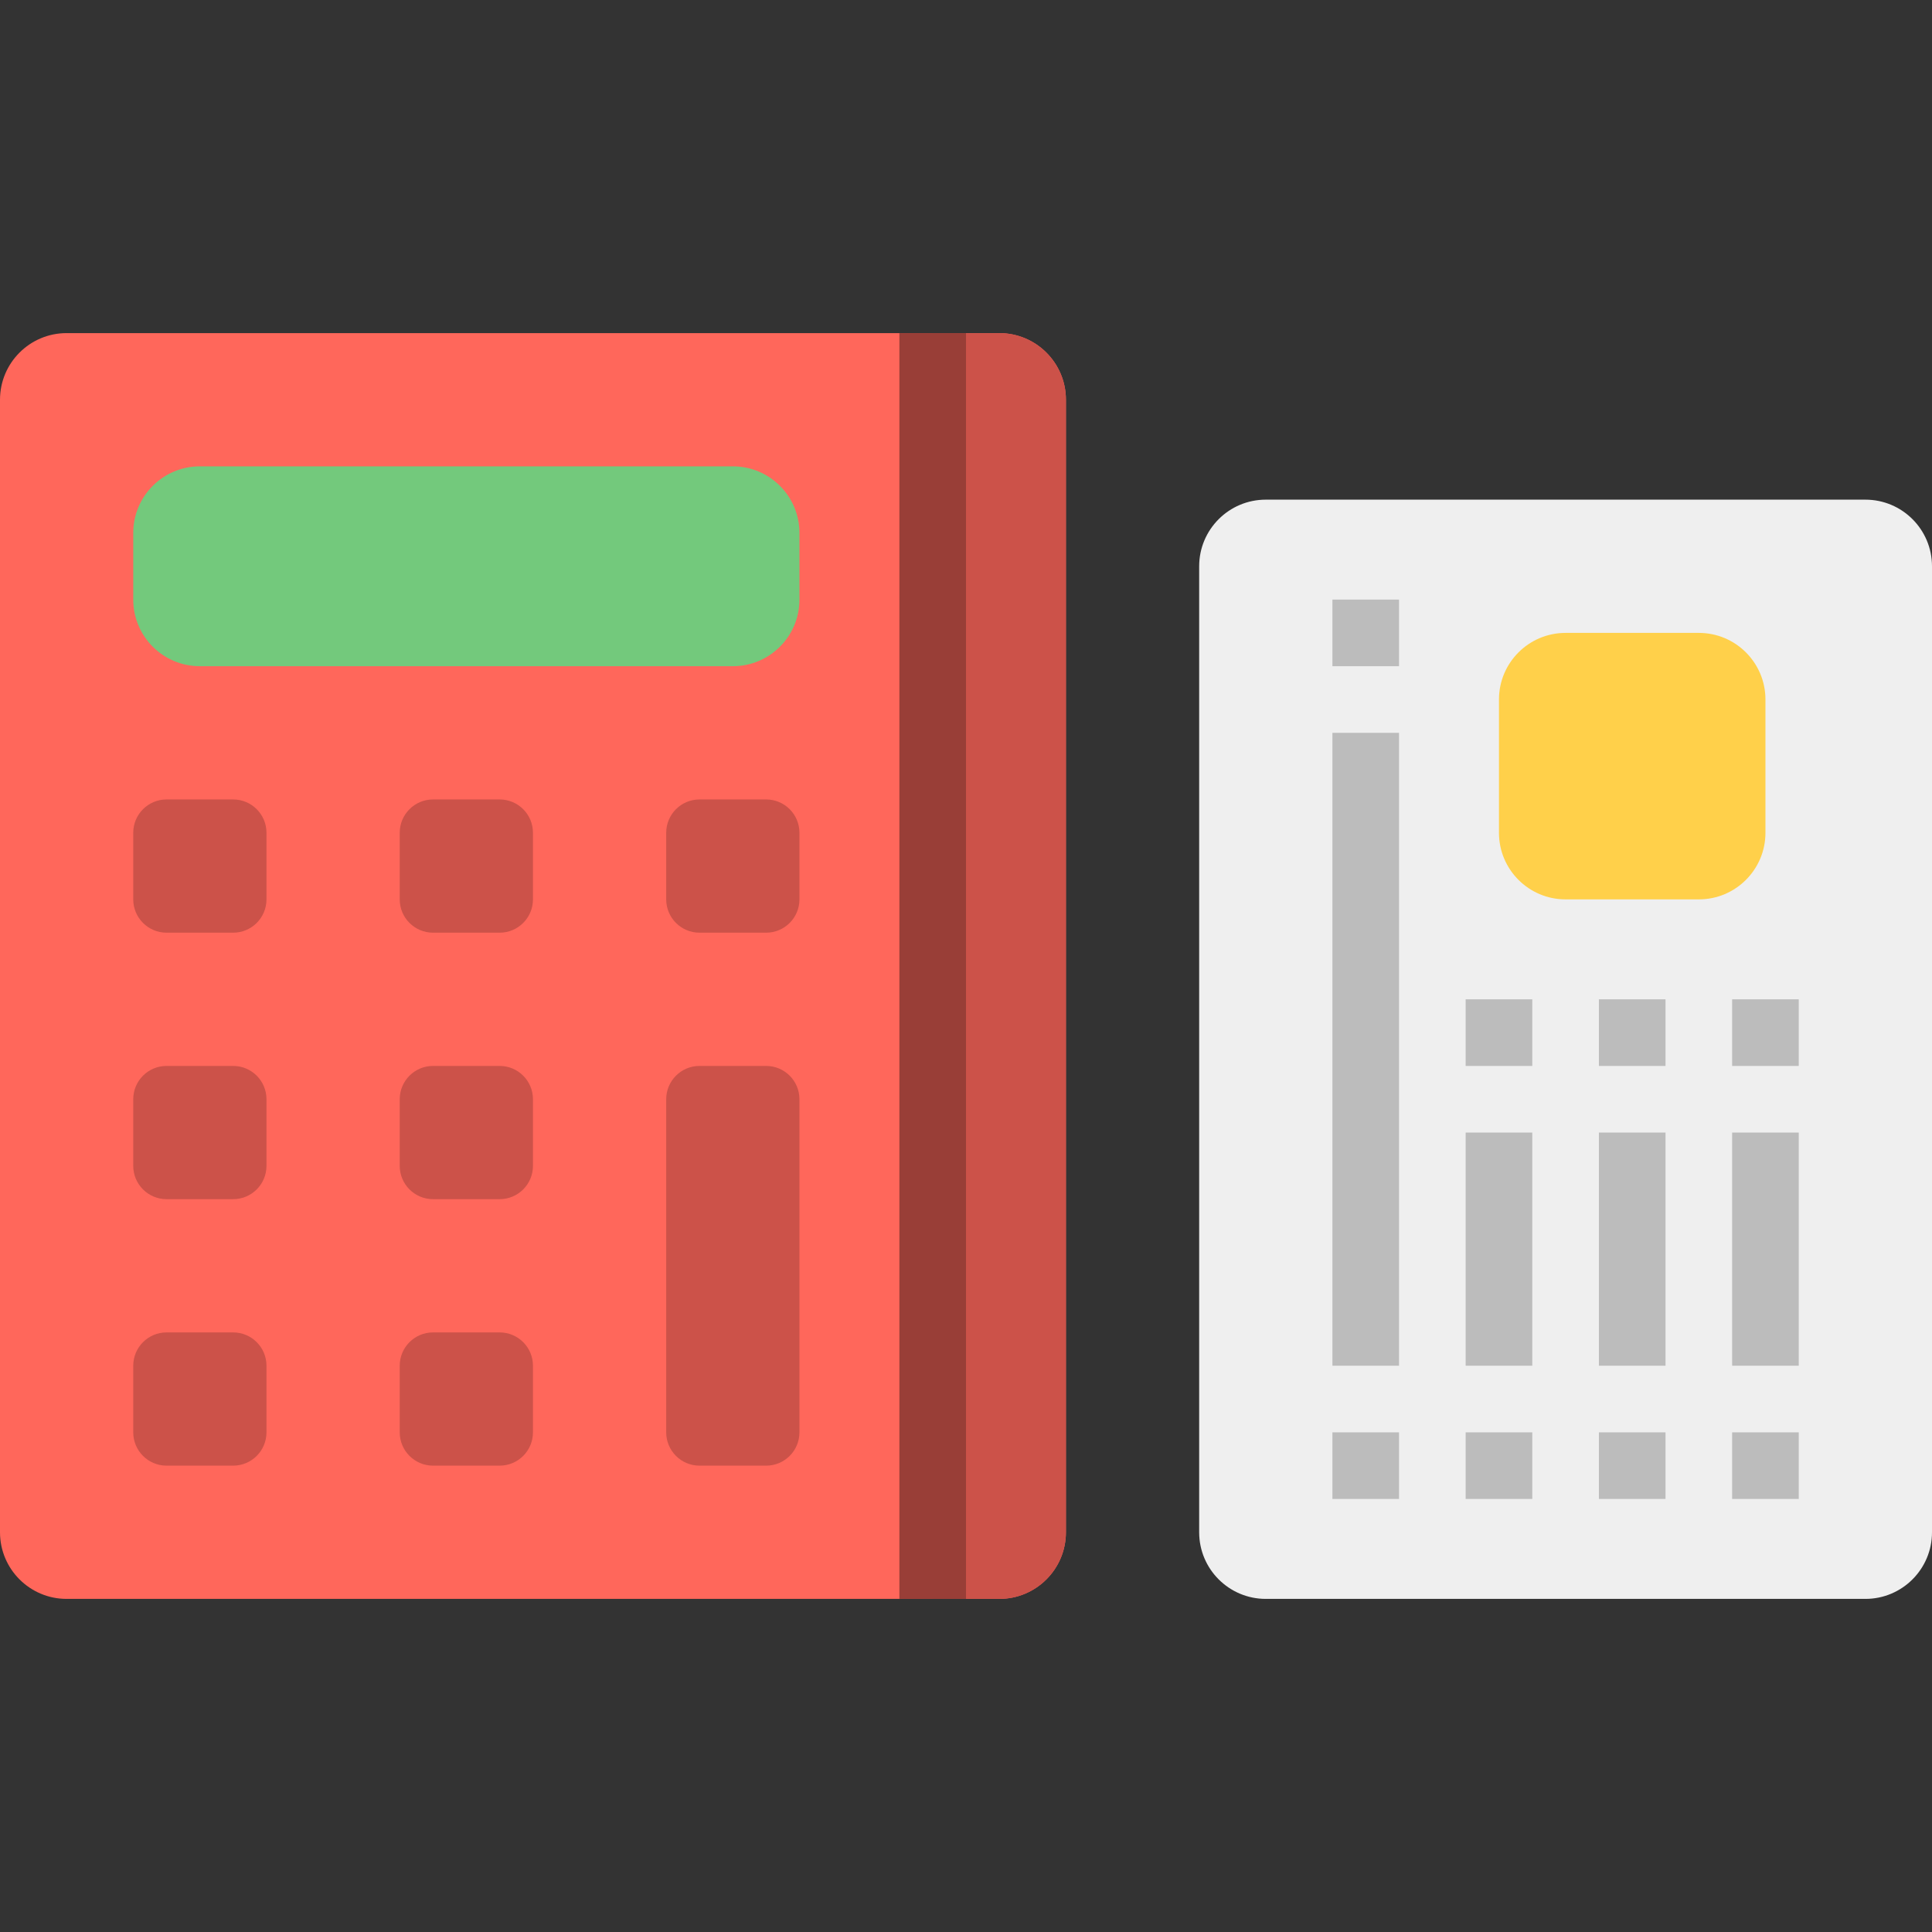 <svg height="464pt" viewBox="0 -80 464 464" width="464pt" xmlns="http://www.w3.org/2000/svg"><rect x="0" y="-80" width="464" height="464" fill="#333333" stroke="none"/><path d="m16 0h224c8.836 0 16 7.164 16 16v272c0 8.836-7.164 16-16 16h-224c-8.836 0-16-7.164-16-16v-272c0-8.836 7.164-16 16-16zm0 0" fill="#ff675b"/><path d="m224 0h16c8.836 0 16 7.164 16 16v272c0 8.836-7.164 16-16 16h-16zm0 0" fill="#cc5249"/><path d="m216 0h16v304h-16zm0 0" fill="#993e37"/><path d="m48 32h128c8.836 0 16 7.164 16 16v16c0 8.836-7.164 16-16 16h-128c-8.836 0-16-7.164-16-16v-16c0-8.836 7.164-16 16-16zm0 0" fill="#73c97c"/><path d="m464 56v232c0 8.836-7.164 16-16 16h-144c-8.836 0-16-7.164-16-16v-232c0-8.836 7.164-16 16-16h144c8.836 0 16 7.164 16 16zm0 0" fill="#efefef"/><path d="m424 88v32c0 8.836-7.164 16-16 16h-32c-8.836 0-16-7.164-16-16v-32c0-8.836 7.164-16 16-16h32c8.836 0 16 7.164 16 16zm0 0" fill="#ffd04a"/><g fill="#bcbcbc"><path d="m416 264h16v16h-16zm0 0"/><path d="m416 192h16v56h-16zm0 0"/><path d="m416 160h16v16h-16zm0 0"/><path d="m384 264h16v16h-16zm0 0"/><path d="m384 192h16v56h-16zm0 0"/><path d="m384 160h16v16h-16zm0 0"/><path d="m352 264h16v16h-16zm0 0"/><path d="m352 192h16v56h-16zm0 0"/><path d="m352 160h16v16h-16zm0 0"/><path d="m320 64h16v16h-16zm0 0"/><path d="m320 264h16v16h-16zm0 0"/><path d="m320 96h16v152h-16zm0 0"/></g><path d="m168 112h16c4.418 0 8 3.582 8 8v16c0 4.418-3.582 8-8 8h-16c-4.418 0-8-3.582-8-8v-16c0-4.418 3.582-8 8-8zm0 0" fill="#cc5249"/><path d="m104 112h16c4.418 0 8 3.582 8 8v16c0 4.418-3.582 8-8 8h-16c-4.418 0-8-3.582-8-8v-16c0-4.418 3.582-8 8-8zm0 0" fill="#cc5249"/><path d="m40 112h16c4.418 0 8 3.582 8 8v16c0 4.418-3.582 8-8 8h-16c-4.418 0-8-3.582-8-8v-16c0-4.418 3.582-8 8-8zm0 0" fill="#cc5249"/><path d="m104 176h16c4.418 0 8 3.582 8 8v16c0 4.418-3.582 8-8 8h-16c-4.418 0-8-3.582-8-8v-16c0-4.418 3.582-8 8-8zm0 0" fill="#cc5249"/><path d="m40 176h16c4.418 0 8 3.582 8 8v16c0 4.418-3.582 8-8 8h-16c-4.418 0-8-3.582-8-8v-16c0-4.418 3.582-8 8-8zm0 0" fill="#cc5249"/><path d="m168 176h16c4.418 0 8 3.582 8 8v80c0 4.418-3.582 8-8 8h-16c-4.418 0-8-3.582-8-8v-80c0-4.418 3.582-8 8-8zm0 0" fill="#cc5249"/><path d="m104 240h16c4.418 0 8 3.582 8 8v16c0 4.418-3.582 8-8 8h-16c-4.418 0-8-3.582-8-8v-16c0-4.418 3.582-8 8-8zm0 0" fill="#cc5249"/><path d="m40 240h16c4.418 0 8 3.582 8 8v16c0 4.418-3.582 8-8 8h-16c-4.418 0-8-3.582-8-8v-16c0-4.418 3.582-8 8-8zm0 0" fill="#cc5249"/></svg>